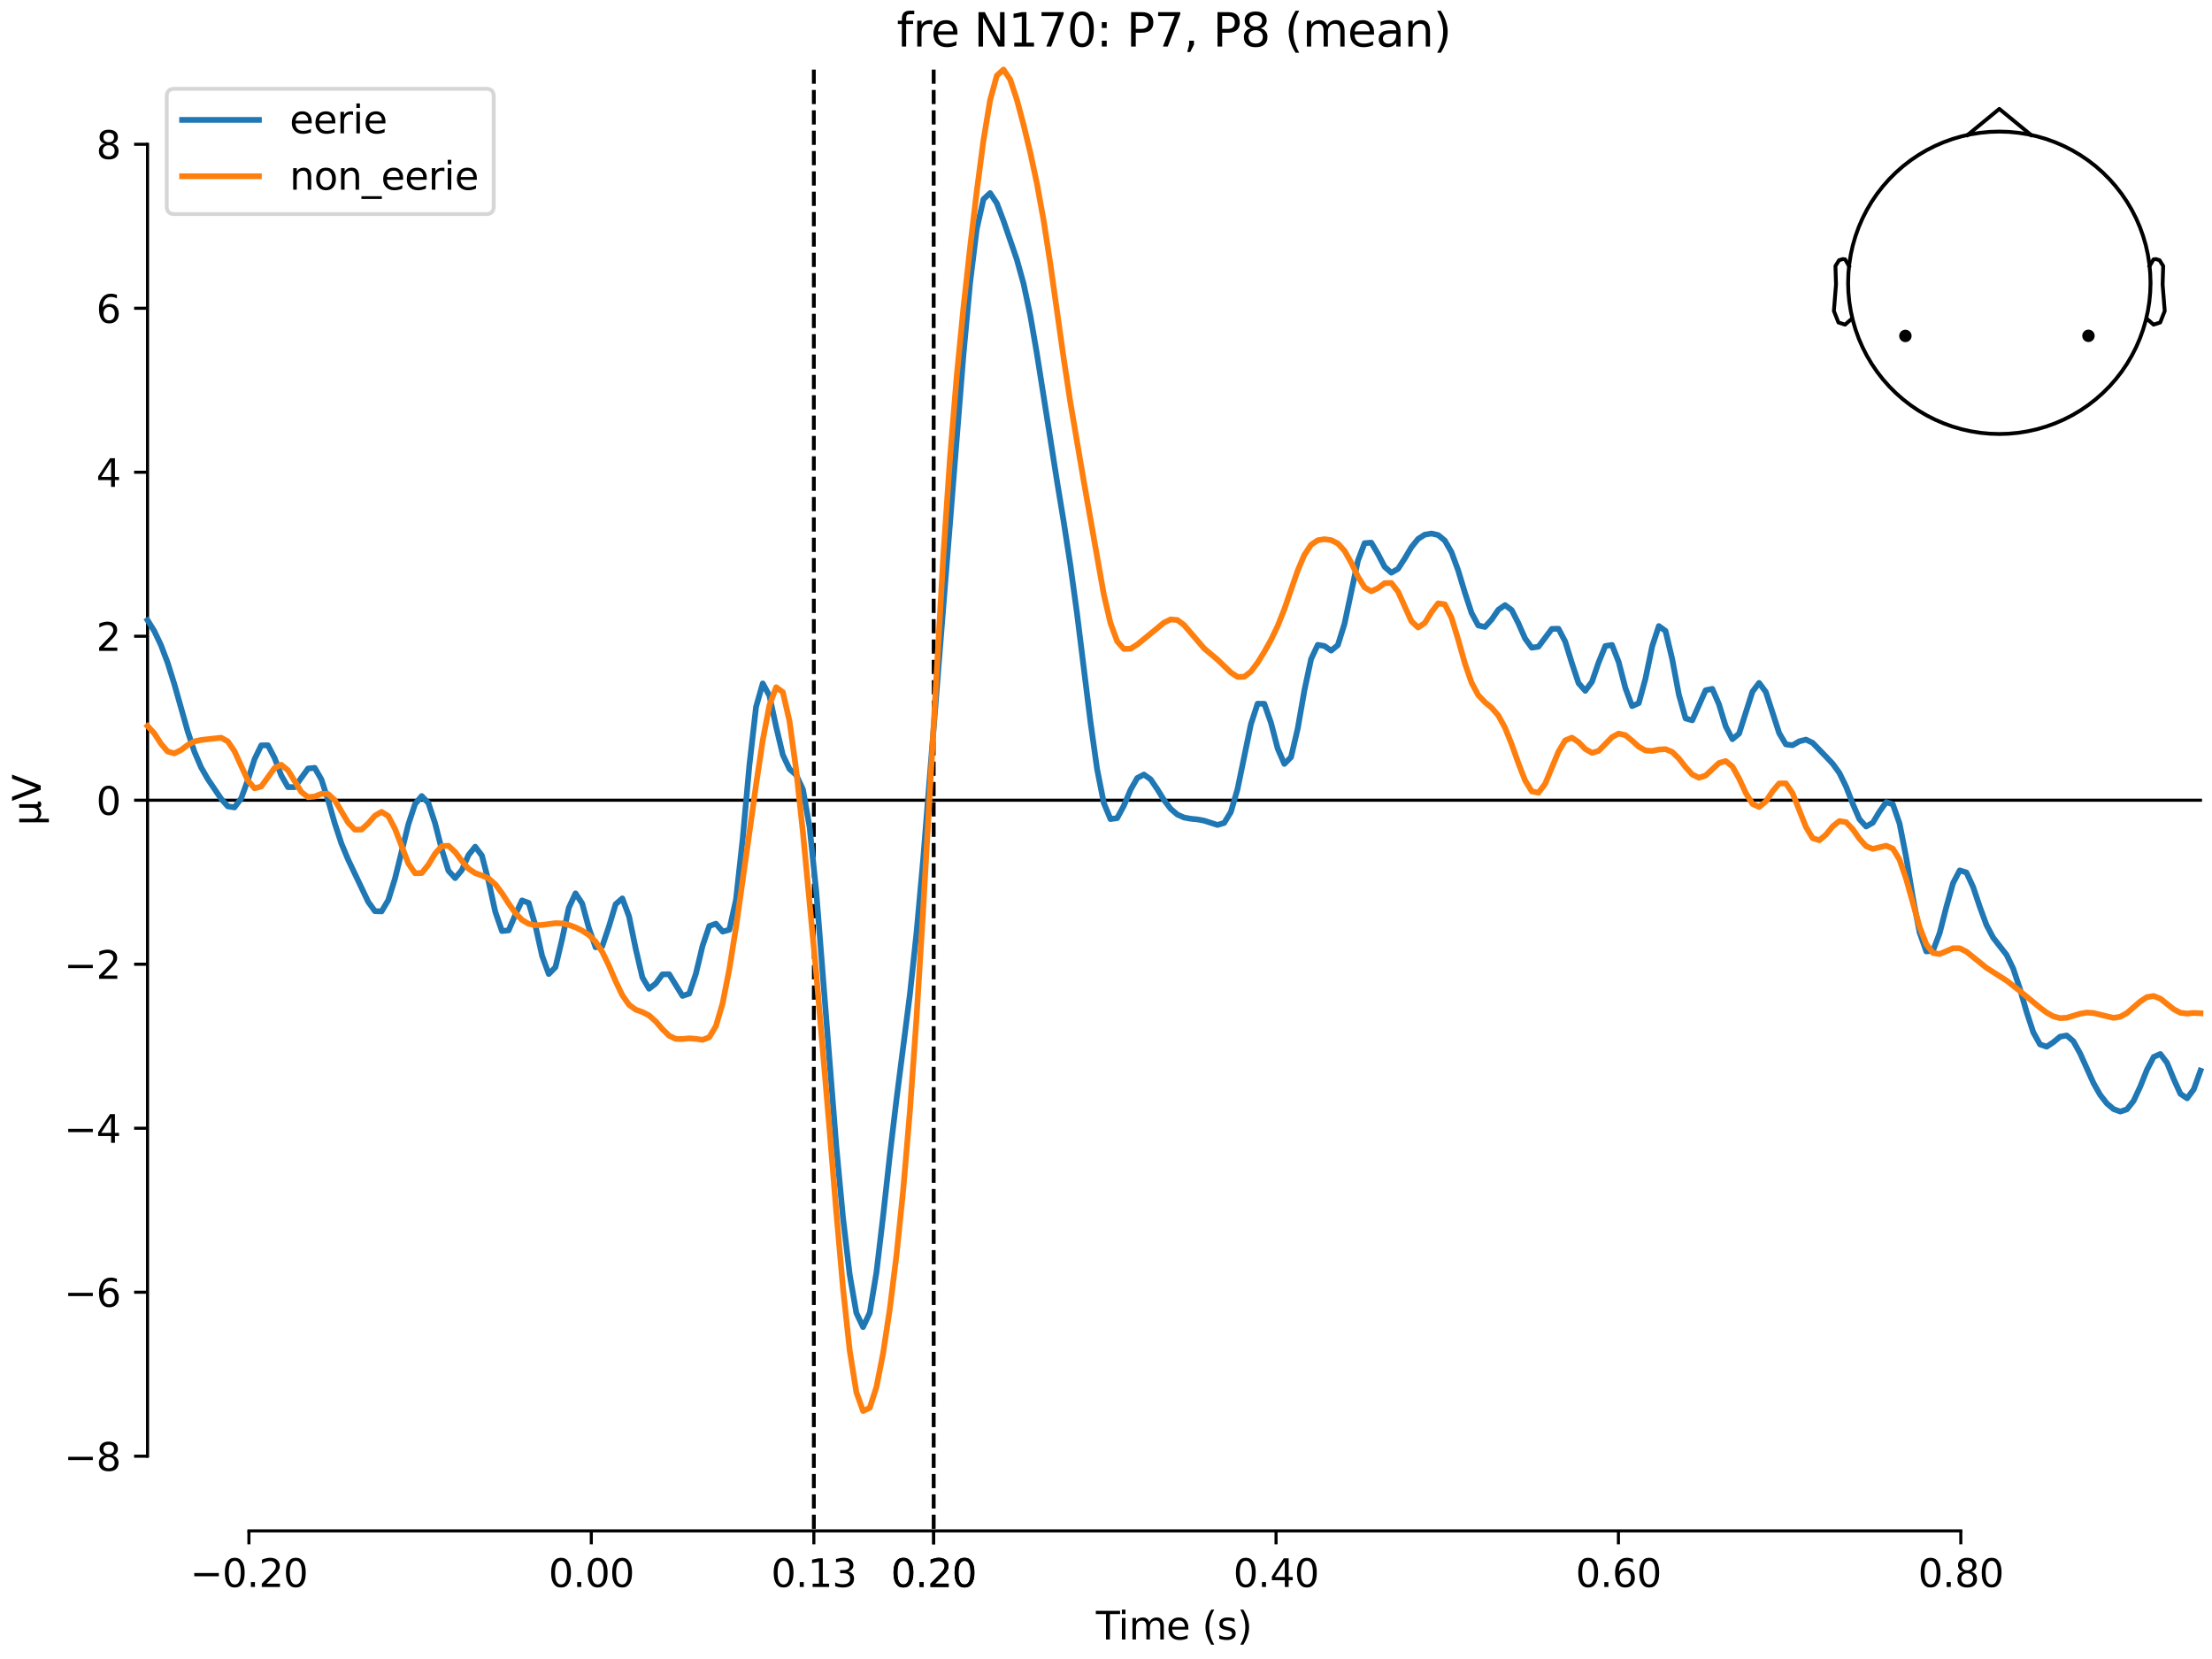 <?xml version="1.0" encoding="utf-8" standalone="no"?>
<!DOCTYPE svg PUBLIC "-//W3C//DTD SVG 1.1//EN"
  "http://www.w3.org/Graphics/SVG/1.1/DTD/svg11.dtd">
<svg xmlns:xlink="http://www.w3.org/1999/xlink" width="576pt" height="432pt" viewBox="0 0 576 432" xmlns="http://www.w3.org/2000/svg" version="1.1">
 <defs>
  <style type="text/css">*{stroke-linejoin: round; stroke-linecap: butt}</style>
 </defs>
 <g id="figure_1">
  <g id="patch_1">
   <path d="M 0 432 
L 576 432 
L 576 0 
L 0 0 
z
" style="fill: #ffffff"/>
  </g>
  <g id="axes_1">
   <g id="patch_2">
    <path d="M 38.421 398.644 
L 573 398.644 
L 573 18.118 
L 38.421 18.118 
L 38.421 398.644 
z
" style="fill: none; opacity: 0"/>
   </g>
   <g id="patch_3">
    <path d="M 38.421 379.186 
L 38.421 37.576 
" style="fill: none; stroke: #000000; stroke-width: 0.8; stroke-linejoin: miter; stroke-linecap: square"/>
   </g>
   <g id="LineCollection_1">
    <path d="M 211.924 18.118 
L 211.924 398.644 
" clip-path="url(#p2382c82188)" style="fill: none; stroke-dasharray: 3.7,1.6; stroke-dashoffset: 0; stroke: #000000"/>
    <path d="M 243.128 18.118 
L 243.128 398.644 
" clip-path="url(#p2382c82188)" style="fill: none; stroke-dasharray: 3.7,1.6; stroke-dashoffset: 0; stroke: #000000"/>
   </g>
   <g id="matplotlib.axis_1">
    <g id="xtick_1">
     <g id="line2d_1">
      <defs>
       <path id="macfd1d8551" d="M 0 0 
L 0 3.5 
" style="stroke: #000000; stroke-width: 0.8"/>
      </defs>
      <g>
       <use xlink:href="#macfd1d8551" x="64.819" y="398.644" style="stroke: #000000; stroke-width: 0.8"/>
      </g>
     </g>
     <g id="text_1">
      <!-- −0.20 -->
      <g transform="translate(49.496 413.242) scale(0.1 -0.1)">
       <defs>
        <path id="DejaVuSans-2212" d="M 678 2272 
L 4684 2272 
L 4684 1741 
L 678 1741 
L 678 2272 
z
" transform="scale(0.016)"/>
        <path id="DejaVuSans-30" d="M 2034 4250 
Q 1547 4250 1301 3770 
Q 1056 3291 1056 2328 
Q 1056 1369 1301 889 
Q 1547 409 2034 409 
Q 2525 409 2770 889 
Q 3016 1369 3016 2328 
Q 3016 3291 2770 3770 
Q 2525 4250 2034 4250 
z
M 2034 4750 
Q 2819 4750 3233 4129 
Q 3647 3509 3647 2328 
Q 3647 1150 3233 529 
Q 2819 -91 2034 -91 
Q 1250 -91 836 529 
Q 422 1150 422 2328 
Q 422 3509 836 4129 
Q 1250 4750 2034 4750 
z
" transform="scale(0.016)"/>
        <path id="DejaVuSans-2e" d="M 684 794 
L 1344 794 
L 1344 0 
L 684 0 
L 684 794 
z
" transform="scale(0.016)"/>
        <path id="DejaVuSans-32" d="M 1228 531 
L 3431 531 
L 3431 0 
L 469 0 
L 469 531 
Q 828 903 1448 1529 
Q 2069 2156 2228 2338 
Q 2531 2678 2651 2914 
Q 2772 3150 2772 3378 
Q 2772 3750 2511 3984 
Q 2250 4219 1831 4219 
Q 1534 4219 1204 4116 
Q 875 4013 500 3803 
L 500 4441 
Q 881 4594 1212 4672 
Q 1544 4750 1819 4750 
Q 2544 4750 2975 4387 
Q 3406 4025 3406 3419 
Q 3406 3131 3298 2873 
Q 3191 2616 2906 2266 
Q 2828 2175 2409 1742 
Q 1991 1309 1228 531 
z
" transform="scale(0.016)"/>
       </defs>
       <use xlink:href="#DejaVuSans-2212"/>
       <use xlink:href="#DejaVuSans-30" transform="translate(83.789 0)"/>
       <use xlink:href="#DejaVuSans-2e" transform="translate(147.412 0)"/>
       <use xlink:href="#DejaVuSans-32" transform="translate(179.199 0)"/>
       <use xlink:href="#DejaVuSans-30" transform="translate(242.822 0)"/>
      </g>
     </g>
    </g>
    <g id="xtick_2">
     <g id="line2d_2">
      <g>
       <use xlink:href="#macfd1d8551" x="153.973" y="398.644" style="stroke: #000000; stroke-width: 0.8"/>
      </g>
     </g>
     <g id="text_2">
      <!-- 0.00 -->
      <g transform="translate(142.84 413.242) scale(0.1 -0.1)">
       <use xlink:href="#DejaVuSans-30"/>
       <use xlink:href="#DejaVuSans-2e" transform="translate(63.623 0)"/>
       <use xlink:href="#DejaVuSans-30" transform="translate(95.41 0)"/>
       <use xlink:href="#DejaVuSans-30" transform="translate(159.033 0)"/>
      </g>
     </g>
    </g>
    <g id="xtick_3">
     <g id="line2d_3">
      <g>
       <use xlink:href="#macfd1d8551" x="211.924" y="398.644" style="stroke: #000000; stroke-width: 0.8"/>
      </g>
     </g>
     <g id="text_3">
      <!-- 0.13 -->
      <g transform="translate(200.791 413.242) scale(0.1 -0.1)">
       <defs>
        <path id="DejaVuSans-31" d="M 794 531 
L 1825 531 
L 1825 4091 
L 703 3866 
L 703 4441 
L 1819 4666 
L 2450 4666 
L 2450 531 
L 3481 531 
L 3481 0 
L 794 0 
L 794 531 
z
" transform="scale(0.016)"/>
        <path id="DejaVuSans-33" d="M 2597 2516 
Q 3050 2419 3304 2112 
Q 3559 1806 3559 1356 
Q 3559 666 3084 287 
Q 2609 -91 1734 -91 
Q 1441 -91 1130 -33 
Q 819 25 488 141 
L 488 750 
Q 750 597 1062 519 
Q 1375 441 1716 441 
Q 2309 441 2620 675 
Q 2931 909 2931 1356 
Q 2931 1769 2642 2001 
Q 2353 2234 1838 2234 
L 1294 2234 
L 1294 2753 
L 1863 2753 
Q 2328 2753 2575 2939 
Q 2822 3125 2822 3475 
Q 2822 3834 2567 4026 
Q 2313 4219 1838 4219 
Q 1578 4219 1281 4162 
Q 984 4106 628 3988 
L 628 4550 
Q 988 4650 1302 4700 
Q 1616 4750 1894 4750 
Q 2613 4750 3031 4423 
Q 3450 4097 3450 3541 
Q 3450 3153 3228 2886 
Q 3006 2619 2597 2516 
z
" transform="scale(0.016)"/>
       </defs>
       <use xlink:href="#DejaVuSans-30"/>
       <use xlink:href="#DejaVuSans-2e" transform="translate(63.623 0)"/>
       <use xlink:href="#DejaVuSans-31" transform="translate(95.41 0)"/>
       <use xlink:href="#DejaVuSans-33" transform="translate(159.033 0)"/>
      </g>
     </g>
    </g>
    <g id="xtick_4">
     <g id="line2d_4">
      <g>
       <use xlink:href="#macfd1d8551" x="243.128" y="398.644" style="stroke: #000000; stroke-width: 0.8"/>
      </g>
     </g>
     <g id="text_4">
      <!-- 0.20 -->
      <g transform="translate(231.995 413.242) scale(0.1 -0.1)">
       <use xlink:href="#DejaVuSans-30"/>
       <use xlink:href="#DejaVuSans-2e" transform="translate(63.623 0)"/>
       <use xlink:href="#DejaVuSans-32" transform="translate(95.41 0)"/>
       <use xlink:href="#DejaVuSans-30" transform="translate(159.033 0)"/>
      </g>
     </g>
    </g>
    <g id="xtick_5">
     <g id="line2d_5">
      <g>
       <use xlink:href="#macfd1d8551" x="243.128" y="398.644" style="stroke: #000000; stroke-width: 0.8"/>
      </g>
     </g>
     <g id="text_5">
      <!-- 0.20 -->
      <g transform="translate(231.995 413.242) scale(0.1 -0.1)">
       <use xlink:href="#DejaVuSans-30"/>
       <use xlink:href="#DejaVuSans-2e" transform="translate(63.623 0)"/>
       <use xlink:href="#DejaVuSans-32" transform="translate(95.41 0)"/>
       <use xlink:href="#DejaVuSans-30" transform="translate(159.033 0)"/>
      </g>
     </g>
    </g>
    <g id="xtick_6">
     <g id="line2d_6">
      <g>
       <use xlink:href="#macfd1d8551" x="332.282" y="398.644" style="stroke: #000000; stroke-width: 0.8"/>
      </g>
     </g>
     <g id="text_6">
      <!-- 0.40 -->
      <g transform="translate(321.15 413.242) scale(0.1 -0.1)">
       <defs>
        <path id="DejaVuSans-34" d="M 2419 4116 
L 825 1625 
L 2419 1625 
L 2419 4116 
z
M 2253 4666 
L 3047 4666 
L 3047 1625 
L 3713 1625 
L 3713 1100 
L 3047 1100 
L 3047 0 
L 2419 0 
L 2419 1100 
L 313 1100 
L 313 1709 
L 2253 4666 
z
" transform="scale(0.016)"/>
       </defs>
       <use xlink:href="#DejaVuSans-30"/>
       <use xlink:href="#DejaVuSans-2e" transform="translate(63.623 0)"/>
       <use xlink:href="#DejaVuSans-34" transform="translate(95.41 0)"/>
       <use xlink:href="#DejaVuSans-30" transform="translate(159.033 0)"/>
      </g>
     </g>
    </g>
    <g id="xtick_7">
     <g id="line2d_7">
      <g>
       <use xlink:href="#macfd1d8551" x="421.437" y="398.644" style="stroke: #000000; stroke-width: 0.8"/>
      </g>
     </g>
     <g id="text_7">
      <!-- 0.60 -->
      <g transform="translate(410.304 413.242) scale(0.1 -0.1)">
       <defs>
        <path id="DejaVuSans-36" d="M 2113 2584 
Q 1688 2584 1439 2293 
Q 1191 2003 1191 1497 
Q 1191 994 1439 701 
Q 1688 409 2113 409 
Q 2538 409 2786 701 
Q 3034 994 3034 1497 
Q 3034 2003 2786 2293 
Q 2538 2584 2113 2584 
z
M 3366 4563 
L 3366 3988 
Q 3128 4100 2886 4159 
Q 2644 4219 2406 4219 
Q 1781 4219 1451 3797 
Q 1122 3375 1075 2522 
Q 1259 2794 1537 2939 
Q 1816 3084 2150 3084 
Q 2853 3084 3261 2657 
Q 3669 2231 3669 1497 
Q 3669 778 3244 343 
Q 2819 -91 2113 -91 
Q 1303 -91 875 529 
Q 447 1150 447 2328 
Q 447 3434 972 4092 
Q 1497 4750 2381 4750 
Q 2619 4750 2861 4703 
Q 3103 4656 3366 4563 
z
" transform="scale(0.016)"/>
       </defs>
       <use xlink:href="#DejaVuSans-30"/>
       <use xlink:href="#DejaVuSans-2e" transform="translate(63.623 0)"/>
       <use xlink:href="#DejaVuSans-36" transform="translate(95.41 0)"/>
       <use xlink:href="#DejaVuSans-30" transform="translate(159.033 0)"/>
      </g>
     </g>
    </g>
    <g id="xtick_8">
     <g id="line2d_8">
      <g>
       <use xlink:href="#macfd1d8551" x="510.592" y="398.644" style="stroke: #000000; stroke-width: 0.8"/>
      </g>
     </g>
     <g id="text_8">
      <!-- 0.80 -->
      <g transform="translate(499.459 413.242) scale(0.1 -0.1)">
       <defs>
        <path id="DejaVuSans-38" d="M 2034 2216 
Q 1584 2216 1326 1975 
Q 1069 1734 1069 1313 
Q 1069 891 1326 650 
Q 1584 409 2034 409 
Q 2484 409 2743 651 
Q 3003 894 3003 1313 
Q 3003 1734 2745 1975 
Q 2488 2216 2034 2216 
z
M 1403 2484 
Q 997 2584 770 2862 
Q 544 3141 544 3541 
Q 544 4100 942 4425 
Q 1341 4750 2034 4750 
Q 2731 4750 3128 4425 
Q 3525 4100 3525 3541 
Q 3525 3141 3298 2862 
Q 3072 2584 2669 2484 
Q 3125 2378 3379 2068 
Q 3634 1759 3634 1313 
Q 3634 634 3220 271 
Q 2806 -91 2034 -91 
Q 1263 -91 848 271 
Q 434 634 434 1313 
Q 434 1759 690 2068 
Q 947 2378 1403 2484 
z
M 1172 3481 
Q 1172 3119 1398 2916 
Q 1625 2713 2034 2713 
Q 2441 2713 2670 2916 
Q 2900 3119 2900 3481 
Q 2900 3844 2670 4047 
Q 2441 4250 2034 4250 
Q 1625 4250 1398 4047 
Q 1172 3844 1172 3481 
z
" transform="scale(0.016)"/>
       </defs>
       <use xlink:href="#DejaVuSans-30"/>
       <use xlink:href="#DejaVuSans-2e" transform="translate(63.623 0)"/>
       <use xlink:href="#DejaVuSans-38" transform="translate(95.41 0)"/>
       <use xlink:href="#DejaVuSans-30" transform="translate(159.033 0)"/>
      </g>
     </g>
    </g>
    <g id="text_9">
     <!-- Time (s) -->
     <g transform="translate(285.381 426.92) scale(0.1 -0.1)">
      <defs>
       <path id="DejaVuSans-54" d="M -19 4666 
L 3928 4666 
L 3928 4134 
L 2272 4134 
L 2272 0 
L 1638 0 
L 1638 4134 
L -19 4134 
L -19 4666 
z
" transform="scale(0.016)"/>
       <path id="DejaVuSans-69" d="M 603 3500 
L 1178 3500 
L 1178 0 
L 603 0 
L 603 3500 
z
M 603 4863 
L 1178 4863 
L 1178 4134 
L 603 4134 
L 603 4863 
z
" transform="scale(0.016)"/>
       <path id="DejaVuSans-6d" d="M 3328 2828 
Q 3544 3216 3844 3400 
Q 4144 3584 4550 3584 
Q 5097 3584 5394 3201 
Q 5691 2819 5691 2113 
L 5691 0 
L 5113 0 
L 5113 2094 
Q 5113 2597 4934 2840 
Q 4756 3084 4391 3084 
Q 3944 3084 3684 2787 
Q 3425 2491 3425 1978 
L 3425 0 
L 2847 0 
L 2847 2094 
Q 2847 2600 2669 2842 
Q 2491 3084 2119 3084 
Q 1678 3084 1418 2786 
Q 1159 2488 1159 1978 
L 1159 0 
L 581 0 
L 581 3500 
L 1159 3500 
L 1159 2956 
Q 1356 3278 1631 3431 
Q 1906 3584 2284 3584 
Q 2666 3584 2933 3390 
Q 3200 3197 3328 2828 
z
" transform="scale(0.016)"/>
       <path id="DejaVuSans-65" d="M 3597 1894 
L 3597 1613 
L 953 1613 
Q 991 1019 1311 708 
Q 1631 397 2203 397 
Q 2534 397 2845 478 
Q 3156 559 3463 722 
L 3463 178 
Q 3153 47 2828 -22 
Q 2503 -91 2169 -91 
Q 1331 -91 842 396 
Q 353 884 353 1716 
Q 353 2575 817 3079 
Q 1281 3584 2069 3584 
Q 2775 3584 3186 3129 
Q 3597 2675 3597 1894 
z
M 3022 2063 
Q 3016 2534 2758 2815 
Q 2500 3097 2075 3097 
Q 1594 3097 1305 2825 
Q 1016 2553 972 2059 
L 3022 2063 
z
" transform="scale(0.016)"/>
       <path id="DejaVuSans-20" transform="scale(0.016)"/>
       <path id="DejaVuSans-28" d="M 1984 4856 
Q 1566 4138 1362 3434 
Q 1159 2731 1159 2009 
Q 1159 1288 1364 580 
Q 1569 -128 1984 -844 
L 1484 -844 
Q 1016 -109 783 600 
Q 550 1309 550 2009 
Q 550 2706 781 3412 
Q 1013 4119 1484 4856 
L 1984 4856 
z
" transform="scale(0.016)"/>
       <path id="DejaVuSans-73" d="M 2834 3397 
L 2834 2853 
Q 2591 2978 2328 3040 
Q 2066 3103 1784 3103 
Q 1356 3103 1142 2972 
Q 928 2841 928 2578 
Q 928 2378 1081 2264 
Q 1234 2150 1697 2047 
L 1894 2003 
Q 2506 1872 2764 1633 
Q 3022 1394 3022 966 
Q 3022 478 2636 193 
Q 2250 -91 1575 -91 
Q 1294 -91 989 -36 
Q 684 19 347 128 
L 347 722 
Q 666 556 975 473 
Q 1284 391 1588 391 
Q 1994 391 2212 530 
Q 2431 669 2431 922 
Q 2431 1156 2273 1281 
Q 2116 1406 1581 1522 
L 1381 1569 
Q 847 1681 609 1914 
Q 372 2147 372 2553 
Q 372 3047 722 3315 
Q 1072 3584 1716 3584 
Q 2034 3584 2315 3537 
Q 2597 3491 2834 3397 
z
" transform="scale(0.016)"/>
       <path id="DejaVuSans-29" d="M 513 4856 
L 1013 4856 
Q 1481 4119 1714 3412 
Q 1947 2706 1947 2009 
Q 1947 1309 1714 600 
Q 1481 -109 1013 -844 
L 513 -844 
Q 928 -128 1133 580 
Q 1338 1288 1338 2009 
Q 1338 2731 1133 3434 
Q 928 4138 513 4856 
z
" transform="scale(0.016)"/>
      </defs>
      <use xlink:href="#DejaVuSans-54"/>
      <use xlink:href="#DejaVuSans-69" transform="translate(57.959 0)"/>
      <use xlink:href="#DejaVuSans-6d" transform="translate(85.742 0)"/>
      <use xlink:href="#DejaVuSans-65" transform="translate(183.154 0)"/>
      <use xlink:href="#DejaVuSans-20" transform="translate(244.678 0)"/>
      <use xlink:href="#DejaVuSans-28" transform="translate(276.465 0)"/>
      <use xlink:href="#DejaVuSans-73" transform="translate(315.479 0)"/>
      <use xlink:href="#DejaVuSans-29" transform="translate(367.578 0)"/>
     </g>
    </g>
   </g>
   <g id="matplotlib.axis_2">
    <g id="ytick_1">
     <g id="line2d_9">
      <defs>
       <path id="mf13b17ece3" d="M 0 0 
L -3.5 0 
" style="stroke: #000000; stroke-width: 0.8"/>
      </defs>
      <g>
       <use xlink:href="#mf13b17ece3" x="38.421" y="379.186" style="stroke: #000000; stroke-width: 0.8"/>
      </g>
     </g>
     <g id="text_10">
      <!-- −8 -->
      <g transform="translate(16.678 382.985) scale(0.1 -0.1)">
       <use xlink:href="#DejaVuSans-2212"/>
       <use xlink:href="#DejaVuSans-38" transform="translate(83.789 0)"/>
      </g>
     </g>
    </g>
    <g id="ytick_2">
     <g id="line2d_10">
      <g>
       <use xlink:href="#mf13b17ece3" x="38.421" y="336.485" style="stroke: #000000; stroke-width: 0.8"/>
      </g>
     </g>
     <g id="text_11">
      <!-- −6 -->
      <g transform="translate(16.678 340.284) scale(0.1 -0.1)">
       <use xlink:href="#DejaVuSans-2212"/>
       <use xlink:href="#DejaVuSans-36" transform="translate(83.789 0)"/>
      </g>
     </g>
    </g>
    <g id="ytick_3">
     <g id="line2d_11">
      <g>
       <use xlink:href="#mf13b17ece3" x="38.421" y="293.783" style="stroke: #000000; stroke-width: 0.8"/>
      </g>
     </g>
     <g id="text_12">
      <!-- −4 -->
      <g transform="translate(16.678 297.583) scale(0.1 -0.1)">
       <use xlink:href="#DejaVuSans-2212"/>
       <use xlink:href="#DejaVuSans-34" transform="translate(83.789 0)"/>
      </g>
     </g>
    </g>
    <g id="ytick_4">
     <g id="line2d_12">
      <g>
       <use xlink:href="#mf13b17ece3" x="38.421" y="251.082" style="stroke: #000000; stroke-width: 0.8"/>
      </g>
     </g>
     <g id="text_13">
      <!-- −2 -->
      <g transform="translate(16.678 254.881) scale(0.1 -0.1)">
       <use xlink:href="#DejaVuSans-2212"/>
       <use xlink:href="#DejaVuSans-32" transform="translate(83.789 0)"/>
      </g>
     </g>
    </g>
    <g id="ytick_5">
     <g id="line2d_13">
      <g>
       <use xlink:href="#mf13b17ece3" x="38.421" y="208.381" style="stroke: #000000; stroke-width: 0.8"/>
      </g>
     </g>
     <g id="text_14">
      <!-- 0 -->
      <g transform="translate(25.058 212.18) scale(0.1 -0.1)">
       <use xlink:href="#DejaVuSans-30"/>
      </g>
     </g>
    </g>
    <g id="ytick_6">
     <g id="line2d_14">
      <g>
       <use xlink:href="#mf13b17ece3" x="38.421" y="165.68" style="stroke: #000000; stroke-width: 0.8"/>
      </g>
     </g>
     <g id="text_15">
      <!-- 2 -->
      <g transform="translate(25.058 169.479) scale(0.1 -0.1)">
       <use xlink:href="#DejaVuSans-32"/>
      </g>
     </g>
    </g>
    <g id="ytick_7">
     <g id="line2d_15">
      <g>
       <use xlink:href="#mf13b17ece3" x="38.421" y="122.978" style="stroke: #000000; stroke-width: 0.8"/>
      </g>
     </g>
     <g id="text_16">
      <!-- 4 -->
      <g transform="translate(25.058 126.778) scale(0.1 -0.1)">
       <use xlink:href="#DejaVuSans-34"/>
      </g>
     </g>
    </g>
    <g id="ytick_8">
     <g id="line2d_16">
      <g>
       <use xlink:href="#mf13b17ece3" x="38.421" y="80.277" style="stroke: #000000; stroke-width: 0.8"/>
      </g>
     </g>
     <g id="text_17">
      <!-- 6 -->
      <g transform="translate(25.058 84.076) scale(0.1 -0.1)">
       <use xlink:href="#DejaVuSans-36"/>
      </g>
     </g>
    </g>
    <g id="ytick_9">
     <g id="line2d_17">
      <g>
       <use xlink:href="#mf13b17ece3" x="38.421" y="37.576" style="stroke: #000000; stroke-width: 0.8"/>
      </g>
     </g>
     <g id="text_18">
      <!-- 8 -->
      <g transform="translate(25.058 41.375) scale(0.1 -0.1)">
       <use xlink:href="#DejaVuSans-38"/>
      </g>
     </g>
    </g>
    <g id="text_19">
     <!-- µV -->
     <g transform="translate(10.599 214.982) rotate(-90) scale(0.1 -0.1)">
      <defs>
       <path id="DejaVuSans-b5" d="M 544 -1331 
L 544 3500 
L 1119 3500 
L 1119 1325 
Q 1119 872 1334 640 
Q 1550 409 1972 409 
Q 2434 409 2667 671 
Q 2900 934 2900 1459 
L 2900 3500 
L 3475 3500 
L 3475 806 
Q 3475 619 3529 530 
Q 3584 441 3700 441 
Q 3728 441 3778 458 
Q 3828 475 3916 513 
L 3916 50 
Q 3788 -22 3673 -56 
Q 3559 -91 3450 -91 
Q 3234 -91 3106 31 
Q 2978 153 2931 403 
Q 2775 156 2548 32 
Q 2322 -91 2016 -91 
Q 1697 -91 1473 31 
Q 1250 153 1119 397 
L 1119 -1331 
L 544 -1331 
z
" transform="scale(0.016)"/>
       <path id="DejaVuSans-56" d="M 1831 0 
L 50 4666 
L 709 4666 
L 2188 738 
L 3669 4666 
L 4325 4666 
L 2547 0 
L 1831 0 
z
" transform="scale(0.016)"/>
      </defs>
      <use xlink:href="#DejaVuSans-b5"/>
      <use xlink:href="#DejaVuSans-56" transform="translate(63.623 0)"/>
     </g>
    </g>
   </g>
   <g id="patch_4">
    <path d="M 64.819 398.644 
L 510.592 398.644 
" style="fill: none; stroke: #000000; stroke-width: 0.8; stroke-linejoin: miter; stroke-linecap: square"/>
   </g>
   <g id="patch_5">
    <path d="M 38.421 208.381 
L 573 208.381 
" style="fill: none; stroke: #000000; stroke-width: 0.8; stroke-linejoin: miter; stroke-linecap: square"/>
   </g>
   <g id="text_20">
    <!-- fre N170: P7, P8 (mean) -->
    <g transform="translate(233.51 12.118) scale(0.12 -0.12)">
     <defs>
      <path id="DejaVuSans-66" d="M 2375 4863 
L 2375 4384 
L 1825 4384 
Q 1516 4384 1395 4259 
Q 1275 4134 1275 3809 
L 1275 3500 
L 2222 3500 
L 2222 3053 
L 1275 3053 
L 1275 0 
L 697 0 
L 697 3053 
L 147 3053 
L 147 3500 
L 697 3500 
L 697 3744 
Q 697 4328 969 4595 
Q 1241 4863 1831 4863 
L 2375 4863 
z
" transform="scale(0.016)"/>
      <path id="DejaVuSans-72" d="M 2631 2963 
Q 2534 3019 2420 3045 
Q 2306 3072 2169 3072 
Q 1681 3072 1420 2755 
Q 1159 2438 1159 1844 
L 1159 0 
L 581 0 
L 581 3500 
L 1159 3500 
L 1159 2956 
Q 1341 3275 1631 3429 
Q 1922 3584 2338 3584 
Q 2397 3584 2469 3576 
Q 2541 3569 2628 3553 
L 2631 2963 
z
" transform="scale(0.016)"/>
      <path id="DejaVuSans-4e" d="M 628 4666 
L 1478 4666 
L 3547 763 
L 3547 4666 
L 4159 4666 
L 4159 0 
L 3309 0 
L 1241 3903 
L 1241 0 
L 628 0 
L 628 4666 
z
" transform="scale(0.016)"/>
      <path id="DejaVuSans-37" d="M 525 4666 
L 3525 4666 
L 3525 4397 
L 1831 0 
L 1172 0 
L 2766 4134 
L 525 4134 
L 525 4666 
z
" transform="scale(0.016)"/>
      <path id="DejaVuSans-3a" d="M 750 794 
L 1409 794 
L 1409 0 
L 750 0 
L 750 794 
z
M 750 3309 
L 1409 3309 
L 1409 2516 
L 750 2516 
L 750 3309 
z
" transform="scale(0.016)"/>
      <path id="DejaVuSans-50" d="M 1259 4147 
L 1259 2394 
L 2053 2394 
Q 2494 2394 2734 2622 
Q 2975 2850 2975 3272 
Q 2975 3691 2734 3919 
Q 2494 4147 2053 4147 
L 1259 4147 
z
M 628 4666 
L 2053 4666 
Q 2838 4666 3239 4311 
Q 3641 3956 3641 3272 
Q 3641 2581 3239 2228 
Q 2838 1875 2053 1875 
L 1259 1875 
L 1259 0 
L 628 0 
L 628 4666 
z
" transform="scale(0.016)"/>
      <path id="DejaVuSans-2c" d="M 750 794 
L 1409 794 
L 1409 256 
L 897 -744 
L 494 -744 
L 750 256 
L 750 794 
z
" transform="scale(0.016)"/>
      <path id="DejaVuSans-61" d="M 2194 1759 
Q 1497 1759 1228 1600 
Q 959 1441 959 1056 
Q 959 750 1161 570 
Q 1363 391 1709 391 
Q 2188 391 2477 730 
Q 2766 1069 2766 1631 
L 2766 1759 
L 2194 1759 
z
M 3341 1997 
L 3341 0 
L 2766 0 
L 2766 531 
Q 2569 213 2275 61 
Q 1981 -91 1556 -91 
Q 1019 -91 701 211 
Q 384 513 384 1019 
Q 384 1609 779 1909 
Q 1175 2209 1959 2209 
L 2766 2209 
L 2766 2266 
Q 2766 2663 2505 2880 
Q 2244 3097 1772 3097 
Q 1472 3097 1187 3025 
Q 903 2953 641 2809 
L 641 3341 
Q 956 3463 1253 3523 
Q 1550 3584 1831 3584 
Q 2591 3584 2966 3190 
Q 3341 2797 3341 1997 
z
" transform="scale(0.016)"/>
      <path id="DejaVuSans-6e" d="M 3513 2113 
L 3513 0 
L 2938 0 
L 2938 2094 
Q 2938 2591 2744 2837 
Q 2550 3084 2163 3084 
Q 1697 3084 1428 2787 
Q 1159 2491 1159 1978 
L 1159 0 
L 581 0 
L 581 3500 
L 1159 3500 
L 1159 2956 
Q 1366 3272 1645 3428 
Q 1925 3584 2291 3584 
Q 2894 3584 3203 3211 
Q 3513 2838 3513 2113 
z
" transform="scale(0.016)"/>
     </defs>
     <use xlink:href="#DejaVuSans-66"/>
     <use xlink:href="#DejaVuSans-72" transform="translate(35.205 0)"/>
     <use xlink:href="#DejaVuSans-65" transform="translate(74.068 0)"/>
     <use xlink:href="#DejaVuSans-20" transform="translate(135.592 0)"/>
     <use xlink:href="#DejaVuSans-4e" transform="translate(167.379 0)"/>
     <use xlink:href="#DejaVuSans-31" transform="translate(242.184 0)"/>
     <use xlink:href="#DejaVuSans-37" transform="translate(305.807 0)"/>
     <use xlink:href="#DejaVuSans-30" transform="translate(369.43 0)"/>
     <use xlink:href="#DejaVuSans-3a" transform="translate(433.053 0)"/>
     <use xlink:href="#DejaVuSans-20" transform="translate(466.744 0)"/>
     <use xlink:href="#DejaVuSans-50" transform="translate(498.531 0)"/>
     <use xlink:href="#DejaVuSans-37" transform="translate(558.834 0)"/>
     <use xlink:href="#DejaVuSans-2c" transform="translate(622.457 0)"/>
     <use xlink:href="#DejaVuSans-20" transform="translate(654.244 0)"/>
     <use xlink:href="#DejaVuSans-50" transform="translate(686.031 0)"/>
     <use xlink:href="#DejaVuSans-38" transform="translate(746.334 0)"/>
     <use xlink:href="#DejaVuSans-20" transform="translate(809.957 0)"/>
     <use xlink:href="#DejaVuSans-28" transform="translate(841.744 0)"/>
     <use xlink:href="#DejaVuSans-6d" transform="translate(880.758 0)"/>
     <use xlink:href="#DejaVuSans-65" transform="translate(978.17 0)"/>
     <use xlink:href="#DejaVuSans-61" transform="translate(1039.693 0)"/>
     <use xlink:href="#DejaVuSans-6e" transform="translate(1100.973 0)"/>
     <use xlink:href="#DejaVuSans-29" transform="translate(1164.352 0)"/>
    </g>
   </g>
   <g id="legend_1">
    <g id="patch_6">
     <path d="M 45.421 55.753 
L 126.563 55.753 
Q 128.563 55.753 128.563 53.753 
L 128.563 25.118 
Q 128.563 23.118 126.563 23.118 
L 45.421 23.118 
Q 43.421 23.118 43.421 25.118 
L 43.421 53.753 
Q 43.421 55.753 45.421 55.753 
z
" style="fill: #ffffff; opacity: 0.8; stroke: #cccccc; stroke-linejoin: miter"/>
    </g>
    <g id="line2d_18">
     <path d="M 47.421 31.217 
L 57.421 31.217 
L 67.421 31.217 
" style="fill: none; stroke: #1f77b4; stroke-width: 1.5; stroke-linecap: square"/>
    </g>
    <g id="text_21">
     <!-- eerie -->
     <g transform="translate(75.421 34.717) scale(0.1 -0.1)">
      <use xlink:href="#DejaVuSans-65"/>
      <use xlink:href="#DejaVuSans-65" transform="translate(61.523 0)"/>
      <use xlink:href="#DejaVuSans-72" transform="translate(123.047 0)"/>
      <use xlink:href="#DejaVuSans-69" transform="translate(164.16 0)"/>
      <use xlink:href="#DejaVuSans-65" transform="translate(191.943 0)"/>
     </g>
    </g>
    <g id="line2d_19">
     <path d="M 47.421 45.895 
L 57.421 45.895 
L 67.421 45.895 
" style="fill: none; stroke: #ff7f0e; stroke-width: 1.5; stroke-linecap: square"/>
    </g>
    <g id="text_22">
     <!-- non_eerie -->
     <g transform="translate(75.421 49.395) scale(0.1 -0.1)">
      <defs>
       <path id="DejaVuSans-6f" d="M 1959 3097 
Q 1497 3097 1228 2736 
Q 959 2375 959 1747 
Q 959 1119 1226 758 
Q 1494 397 1959 397 
Q 2419 397 2687 759 
Q 2956 1122 2956 1747 
Q 2956 2369 2687 2733 
Q 2419 3097 1959 3097 
z
M 1959 3584 
Q 2709 3584 3137 3096 
Q 3566 2609 3566 1747 
Q 3566 888 3137 398 
Q 2709 -91 1959 -91 
Q 1206 -91 779 398 
Q 353 888 353 1747 
Q 353 2609 779 3096 
Q 1206 3584 1959 3584 
z
" transform="scale(0.016)"/>
       <path id="DejaVuSans-5f" d="M 3263 -1063 
L 3263 -1509 
L -63 -1509 
L -63 -1063 
L 3263 -1063 
z
" transform="scale(0.016)"/>
      </defs>
      <use xlink:href="#DejaVuSans-6e"/>
      <use xlink:href="#DejaVuSans-6f" transform="translate(63.379 0)"/>
      <use xlink:href="#DejaVuSans-6e" transform="translate(124.561 0)"/>
      <use xlink:href="#DejaVuSans-5f" transform="translate(187.939 0)"/>
      <use xlink:href="#DejaVuSans-65" transform="translate(237.939 0)"/>
      <use xlink:href="#DejaVuSans-65" transform="translate(299.463 0)"/>
      <use xlink:href="#DejaVuSans-72" transform="translate(360.986 0)"/>
      <use xlink:href="#DejaVuSans-69" transform="translate(402.1 0)"/>
      <use xlink:href="#DejaVuSans-65" transform="translate(429.883 0)"/>
     </g>
    </g>
   </g>
   <g id="line2d_20">
    <path d="M 38.421 161.502 
L 40.162 164.304 
L 41.903 167.957 
L 43.644 172.559 
L 45.386 178.115 
L 48.868 190.412 
L 50.61 195.708 
L 52.351 199.782 
L 54.092 202.836 
L 57.575 207.996 
L 59.316 209.968 
L 61.057 210.25 
L 62.799 207.888 
L 64.54 203.119 
L 66.281 197.691 
L 68.023 194.093 
L 69.764 194.065 
L 71.505 197.39 
L 73.247 201.929 
L 74.988 204.962 
L 76.729 204.973 
L 80.212 200.133 
L 81.953 199.947 
L 83.694 202.972 
L 85.436 208.384 
L 87.177 214.427 
L 88.918 219.685 
L 90.66 223.857 
L 95.883 234.839 
L 97.625 237.258 
L 99.366 237.317 
L 101.107 234.391 
L 102.849 228.805 
L 106.331 214.68 
L 108.073 209.392 
L 109.814 207.285 
L 111.555 209.114 
L 113.296 214.395 
L 115.038 221.209 
L 116.779 226.742 
L 118.52 228.656 
L 120.262 226.573 
L 122.003 222.654 
L 123.744 220.476 
L 125.486 222.788 
L 127.227 229.483 
L 128.968 237.413 
L 130.709 242.438 
L 132.451 242.26 
L 134.192 238.207 
L 135.933 234.474 
L 137.675 235.116 
L 139.416 240.99 
L 141.157 248.881 
L 142.899 253.628 
L 144.64 251.861 
L 146.381 244.527 
L 148.122 236.371 
L 149.864 232.629 
L 151.605 235.274 
L 153.346 241.682 
L 155.088 246.673 
L 156.829 246.404 
L 158.57 241.249 
L 160.312 235.461 
L 162.053 233.941 
L 163.794 238.608 
L 165.535 247.062 
L 167.277 254.521 
L 169.018 257.467 
L 170.759 256.104 
L 172.501 253.724 
L 174.242 253.679 
L 177.725 259.338 
L 179.466 258.747 
L 181.207 253.564 
L 182.948 246.278 
L 184.69 241.139 
L 186.431 240.528 
L 188.172 242.584 
L 189.914 242.108 
L 191.655 234.25 
L 193.396 218.428 
L 195.138 199.295 
L 196.879 184.061 
L 198.62 177.962 
L 200.361 181.172 
L 202.103 189.248 
L 203.844 196.565 
L 205.585 200.246 
L 207.327 201.796 
L 209.068 205.519 
L 210.809 215.315 
L 212.551 232.156 
L 217.774 298.535 
L 219.516 317.095 
L 221.257 331.907 
L 222.998 341.907 
L 224.74 345.569 
L 226.481 341.848 
L 228.222 331.362 
L 229.964 316.624 
L 231.705 300.864 
L 233.446 286.267 
L 236.929 259.005 
L 238.67 242.806 
L 240.411 223.586 
L 243.894 179.944 
L 250.859 92.583 
L 252.6 73.703 
L 254.342 59.62 
L 256.083 51.89 
L 257.824 50.278 
L 259.566 52.917 
L 261.307 57.478 
L 264.79 67.598 
L 266.531 73.861 
L 268.272 82.034 
L 270.013 92.132 
L 275.237 125.248 
L 276.979 135.823 
L 278.72 147.105 
L 280.461 159.803 
L 283.944 187.907 
L 285.685 200.282 
L 287.427 209.095 
L 289.168 213.286 
L 290.909 213.046 
L 292.65 209.809 
L 294.392 205.67 
L 296.133 202.603 
L 297.874 201.691 
L 299.616 202.926 
L 301.357 205.492 
L 303.098 208.318 
L 304.84 210.615 
L 306.581 212.107 
L 308.322 212.881 
L 310.063 213.199 
L 311.805 213.371 
L 313.546 213.695 
L 317.029 214.812 
L 318.77 214.294 
L 320.511 211.442 
L 322.253 205.472 
L 325.735 188.576 
L 327.476 183.247 
L 329.218 183.258 
L 330.959 188.204 
L 332.7 194.893 
L 334.442 198.916 
L 336.183 197.167 
L 337.924 189.72 
L 339.666 179.77 
L 341.407 171.608 
L 343.148 167.916 
L 344.889 168.221 
L 346.631 169.418 
L 348.372 167.988 
L 350.113 162.405 
L 353.596 146.008 
L 355.337 141.441 
L 357.079 141.309 
L 358.82 144.248 
L 360.561 147.604 
L 362.302 149.124 
L 364.044 148.13 
L 365.785 145.442 
L 367.526 142.498 
L 369.268 140.338 
L 371.009 139.222 
L 372.75 138.93 
L 374.492 139.327 
L 376.233 140.767 
L 377.974 143.802 
L 379.715 148.563 
L 381.457 154.333 
L 383.198 159.629 
L 384.939 162.863 
L 386.681 163.253 
L 388.422 161.329 
L 390.163 158.779 
L 391.905 157.568 
L 393.646 158.858 
L 395.387 162.316 
L 397.128 166.258 
L 398.87 168.659 
L 400.611 168.399 
L 404.094 163.758 
L 405.835 163.726 
L 407.576 167.054 
L 409.318 172.69 
L 411.059 177.908 
L 412.8 179.886 
L 414.541 177.544 
L 416.283 172.488 
L 418.024 168.213 
L 419.765 167.942 
L 421.507 172.415 
L 423.248 179.166 
L 424.989 183.867 
L 426.731 183.105 
L 428.472 176.747 
L 430.213 168.338 
L 431.954 163.03 
L 433.696 164.288 
L 435.437 171.622 
L 437.178 180.889 
L 438.92 187.078 
L 440.661 187.571 
L 444.144 179.738 
L 445.885 179.381 
L 447.626 183.417 
L 449.367 189.137 
L 451.109 192.484 
L 452.85 191.035 
L 456.333 180.106 
L 458.074 177.826 
L 459.815 180.192 
L 463.298 190.918 
L 465.039 193.837 
L 466.78 194.054 
L 468.522 193.049 
L 470.263 192.588 
L 472.004 193.43 
L 475.487 197.026 
L 477.228 198.868 
L 478.97 201.271 
L 480.711 204.836 
L 482.452 209.301 
L 484.193 213.323 
L 485.935 215.219 
L 487.676 214.241 
L 489.417 211.342 
L 491.159 208.881 
L 492.9 209.446 
L 494.641 214.454 
L 496.383 223.355 
L 498.124 233.831 
L 499.865 242.816 
L 501.606 247.747 
L 503.348 247.552 
L 505.089 242.956 
L 506.83 236.158 
L 508.572 229.952 
L 510.313 226.642 
L 512.054 227.197 
L 513.796 230.957 
L 515.537 236.142 
L 517.278 240.878 
L 519.019 244.173 
L 522.502 248.637 
L 524.243 252.239 
L 525.985 257.487 
L 527.726 263.533 
L 529.467 268.815 
L 531.209 271.951 
L 532.95 272.555 
L 534.691 271.397 
L 536.432 269.953 
L 538.174 269.638 
L 539.915 271.154 
L 541.656 274.304 
L 545.139 282.034 
L 546.88 285.102 
L 548.622 287.332 
L 550.363 288.807 
L 552.104 289.446 
L 553.845 288.872 
L 555.587 286.668 
L 557.328 282.919 
L 559.069 278.556 
L 560.811 275.222 
L 562.552 274.462 
L 564.293 276.765 
L 566.035 280.995 
L 567.776 284.827 
L 569.517 285.999 
L 571.258 283.644 
L 573 278.808 
L 573 278.808 
" style="fill: none; stroke: #1f77b4; stroke-width: 1.5; stroke-linecap: square"/>
   </g>
   <g id="line2d_21">
    <path d="M 38.421 189.046 
L 40.162 190.934 
L 41.903 193.644 
L 43.644 195.681 
L 45.386 196.175 
L 47.127 195.316 
L 48.868 194.008 
L 50.61 193.07 
L 52.351 192.682 
L 57.575 192.104 
L 59.316 193.048 
L 61.057 195.613 
L 64.54 203.223 
L 66.281 205.274 
L 68.023 204.801 
L 71.505 199.986 
L 73.247 199.148 
L 74.988 200.578 
L 78.47 206.227 
L 80.212 207.583 
L 81.953 207.412 
L 83.694 206.693 
L 85.436 206.756 
L 87.177 208.366 
L 90.66 214.215 
L 92.401 216.037 
L 94.142 216.008 
L 95.883 214.417 
L 97.625 212.403 
L 99.366 211.409 
L 101.107 212.494 
L 102.849 215.812 
L 106.331 224.838 
L 108.073 227.383 
L 109.814 227.337 
L 111.555 225.16 
L 113.296 222.282 
L 115.038 220.328 
L 116.779 220.237 
L 118.52 221.856 
L 120.262 224.206 
L 122.003 226.206 
L 123.744 227.365 
L 125.486 227.971 
L 127.227 228.739 
L 128.968 230.258 
L 130.709 232.581 
L 132.451 235.281 
L 134.192 237.748 
L 135.933 239.548 
L 137.675 240.569 
L 139.416 240.925 
L 141.157 240.846 
L 144.64 240.392 
L 146.381 240.455 
L 148.122 240.839 
L 149.864 241.486 
L 151.605 242.34 
L 153.346 243.481 
L 155.088 245.21 
L 156.829 247.864 
L 158.57 251.47 
L 160.312 255.522 
L 162.053 259.152 
L 163.794 261.642 
L 165.535 262.904 
L 167.277 263.54 
L 169.018 264.413 
L 170.759 265.982 
L 172.501 267.991 
L 174.242 269.7 
L 175.983 270.531 
L 177.725 270.555 
L 179.466 270.378 
L 181.207 270.513 
L 182.948 270.763 
L 184.69 270.094 
L 186.431 267.181 
L 188.172 261.231 
L 189.914 252.37 
L 191.655 241.441 
L 195.138 216.854 
L 196.879 204.359 
L 198.62 192.761 
L 200.361 183.636 
L 202.103 178.948 
L 203.844 180.228 
L 205.585 187.781 
L 207.327 200.525 
L 209.068 216.635 
L 212.551 253.44 
L 216.033 294.396 
L 217.774 315.643 
L 219.516 335.439 
L 221.257 351.657 
L 222.998 362.558 
L 224.74 367.415 
L 226.481 366.605 
L 228.222 361.196 
L 229.964 352.349 
L 231.705 340.837 
L 233.446 326.832 
L 235.187 309.935 
L 236.929 289.461 
L 238.67 264.908 
L 240.411 236.495 
L 245.635 144.781 
L 247.377 119.286 
L 249.118 98.077 
L 250.859 80.287 
L 252.6 64.51 
L 254.342 49.856 
L 256.083 36.608 
L 257.824 26.074 
L 259.566 19.704 
L 261.307 18.118 
L 263.048 20.69 
L 264.79 25.951 
L 266.531 32.489 
L 268.272 39.686 
L 270.013 47.793 
L 271.755 57.393 
L 273.496 68.651 
L 276.979 93.301 
L 278.72 104.792 
L 282.203 125.278 
L 287.427 154.782 
L 289.168 162.258 
L 290.909 166.997 
L 292.65 168.971 
L 294.392 168.919 
L 296.133 167.835 
L 299.616 164.995 
L 303.098 162.138 
L 304.84 161.294 
L 306.581 161.449 
L 308.322 162.748 
L 313.546 168.836 
L 317.029 171.762 
L 320.511 175.123 
L 322.253 176.257 
L 323.994 176.229 
L 325.735 174.885 
L 327.476 172.561 
L 329.218 169.745 
L 330.959 166.631 
L 332.7 163.018 
L 334.442 158.632 
L 337.924 148.566 
L 339.666 144.463 
L 341.407 141.856 
L 343.148 140.677 
L 344.889 140.406 
L 346.631 140.65 
L 348.372 141.516 
L 350.113 143.429 
L 351.855 146.516 
L 353.596 150.118 
L 355.337 152.955 
L 357.079 153.961 
L 358.82 153.163 
L 360.561 151.851 
L 362.302 151.813 
L 364.044 154.053 
L 367.526 161.757 
L 369.268 163.392 
L 371.009 162.238 
L 372.75 159.402 
L 374.492 157.113 
L 376.233 157.374 
L 377.974 160.843 
L 379.715 166.577 
L 381.457 172.758 
L 383.198 177.784 
L 384.939 181.015 
L 386.681 182.852 
L 388.422 184.29 
L 390.163 186.315 
L 391.905 189.504 
L 393.646 193.837 
L 395.387 198.741 
L 397.128 203.211 
L 398.87 206.07 
L 400.611 206.415 
L 402.352 204.115 
L 405.835 195.715 
L 407.576 192.792 
L 409.318 192.087 
L 411.059 193.256 
L 412.8 195.038 
L 414.541 196.04 
L 416.283 195.528 
L 419.765 191.96 
L 421.507 191.014 
L 423.248 191.434 
L 424.989 192.859 
L 426.731 194.441 
L 428.472 195.417 
L 430.213 195.538 
L 431.954 195.184 
L 433.696 195.07 
L 435.437 195.805 
L 437.178 197.517 
L 438.92 199.751 
L 440.661 201.681 
L 442.402 202.523 
L 444.144 201.946 
L 447.626 198.679 
L 449.367 198.182 
L 451.109 199.579 
L 452.85 202.706 
L 454.591 206.473 
L 456.333 209.342 
L 458.074 210.135 
L 459.815 208.701 
L 461.557 206.077 
L 463.298 204.002 
L 465.039 203.997 
L 466.78 206.557 
L 470.263 215.347 
L 472.004 218.254 
L 473.746 218.793 
L 475.487 217.34 
L 477.228 215.187 
L 478.97 213.806 
L 480.711 214.083 
L 482.452 215.924 
L 484.193 218.401 
L 485.935 220.351 
L 487.676 221.053 
L 491.159 220.223 
L 492.9 220.979 
L 494.641 223.876 
L 496.383 228.951 
L 499.865 241.378 
L 501.606 245.883 
L 503.348 248.148 
L 505.089 248.426 
L 508.572 246.919 
L 510.313 246.929 
L 512.054 247.811 
L 517.278 252.018 
L 522.502 255.349 
L 525.985 258.074 
L 531.209 262.386 
L 532.95 263.683 
L 534.691 264.658 
L 536.432 265.121 
L 538.174 265.02 
L 541.656 263.971 
L 543.398 263.671 
L 545.139 263.787 
L 550.363 265.052 
L 552.104 264.758 
L 553.845 263.8 
L 557.328 260.782 
L 559.069 259.641 
L 560.811 259.359 
L 562.552 260.047 
L 566.035 262.814 
L 567.776 263.724 
L 569.517 263.934 
L 571.258 263.764 
L 573 263.852 
L 573 263.852 
" style="fill: none; stroke: #ff7f0e; stroke-width: 1.5; stroke-linecap: square"/>
   </g>
  </g>
  <g id="axes_2">
   <g id="PathCollection_1">
    <defs>
     <path id="C0_0_13b4c2d77a" d="M 0 1.118 
C 0.297 1.118 0.581 1 0.791 0.791 
C 1 0.581 1.118 0.297 1.118 -0 
C 1.118 -0.297 1 -0.581 0.791 -0.791 
C 0.581 -1 0.297 -1.118 0 -1.118 
C -0.297 -1.118 -0.581 -1 -0.791 -0.791 
C -1 -0.581 -1.118 -0.297 -1.118 0 
C -1.118 0.297 -1 0.581 -0.791 0.791 
C -0.581 1 -0.297 1.118 0 1.118 
z
"/>
    </defs>
    <g clip-path="url(#p5931d168b4)">
     <use xlink:href="#C0_0_13b4c2d77a" x="496.159" y="87.474" style="stroke: #000000"/>
    </g>
    <g clip-path="url(#p5931d168b4)">
     <use xlink:href="#C0_0_13b4c2d77a" x="543.829" y="87.446" style="stroke: #000000"/>
    </g>
   </g>
   <g id="matplotlib.axis_3"/>
   <g id="matplotlib.axis_4"/>
   <g id="line2d_22">
    <path d="M 559.991 73.637 
L 559.913 71.165 
L 559.681 68.702 
L 559.294 66.259 
L 558.754 63.845 
L 558.064 61.47 
L 557.226 59.143 
L 556.244 56.873 
L 555.121 54.669 
L 553.862 52.54 
L 552.471 50.494 
L 550.955 48.539 
L 549.32 46.684 
L 547.571 44.935 
L 545.715 43.299 
L 543.761 41.783 
L 541.715 40.393 
L 539.586 39.134 
L 537.382 38.011 
L 535.112 37.028 
L 532.785 36.191 
L 530.409 35.5 
L 527.995 34.961 
L 525.552 34.574 
L 523.09 34.341 
L 520.618 34.263 
L 518.145 34.341 
L 515.683 34.574 
L 513.24 34.961 
L 510.826 35.5 
L 508.451 36.191 
L 506.123 37.028 
L 503.853 38.011 
L 501.649 39.134 
L 499.52 40.393 
L 497.474 41.783 
L 495.52 43.299 
L 493.665 44.935 
L 491.916 46.684 
L 490.28 48.539 
L 488.764 50.494 
L 487.373 52.54 
L 486.114 54.669 
L 484.991 56.873 
L 484.009 59.143 
L 483.171 61.47 
L 482.481 63.845 
L 481.941 66.259 
L 481.555 68.702 
L 481.322 71.165 
L 481.244 73.637 
L 481.322 76.109 
L 481.555 78.572 
L 481.941 81.015 
L 482.481 83.429 
L 483.171 85.804 
L 484.009 88.131 
L 484.991 90.401 
L 486.114 92.605 
L 487.373 94.734 
L 488.764 96.78 
L 490.28 98.735 
L 491.916 100.59 
L 493.665 102.339 
L 495.52 103.975 
L 497.474 105.491 
L 499.52 106.881 
L 501.649 108.14 
L 503.853 109.263 
L 506.123 110.246 
L 508.451 111.084 
L 510.826 111.774 
L 513.24 112.313 
L 515.683 112.7 
L 518.145 112.933 
L 520.618 113.011 
L 523.09 112.933 
L 525.552 112.7 
L 527.995 112.313 
L 530.409 111.774 
L 532.785 111.084 
L 535.112 110.246 
L 537.382 109.263 
L 539.586 108.14 
L 541.715 106.881 
L 543.761 105.491 
L 545.715 103.975 
L 547.571 102.339 
L 549.32 100.59 
L 550.955 98.735 
L 552.471 96.78 
L 553.862 94.734 
L 555.121 92.605 
L 556.244 90.401 
L 557.226 88.131 
L 558.064 85.804 
L 558.754 83.429 
L 559.294 81.015 
L 559.681 78.572 
L 559.913 76.109 
L 559.991 73.637 
" style="fill: none; stroke: #000000; stroke-linecap: square"/>
   </g>
   <g id="line2d_23">
    <path d="M 512.371 35.137 
L 520.618 28.357 
L 528.864 35.137 
" style="fill: none; stroke: #000000; stroke-linecap: square"/>
   </g>
   <g id="line2d_24">
    <path d="M 481.48 69.267 
L 480.457 67.534 
L 479.827 67.471 
L 478.89 67.762 
L 477.945 69.267 
L 478.094 74.07 
L 477.543 80.976 
L 478.724 83.977 
L 480.457 84.536 
L 482.11 83.079 
" style="fill: none; stroke: #000000; stroke-linecap: square"/>
   </g>
   <g id="line2d_25">
    <path d="M 559.755 69.267 
L 560.779 67.534 
L 561.409 67.471 
L 562.346 67.762 
L 563.291 69.267 
L 563.141 74.07 
L 563.692 80.976 
L 562.511 83.977 
L 560.779 84.536 
L 559.125 83.079 
" style="fill: none; stroke: #000000; stroke-linecap: square"/>
   </g>
  </g>
 </g>
 <defs>
  <clipPath id="p2382c82188">
   <rect x="38.421" y="18.118" width="534.579" height="380.525"/>
  </clipPath>
  <clipPath id="p5931d168b4">
   <rect x="473.235" y="24.125" width="94.764" height="93.118"/>
  </clipPath>
 </defs>
</svg>
